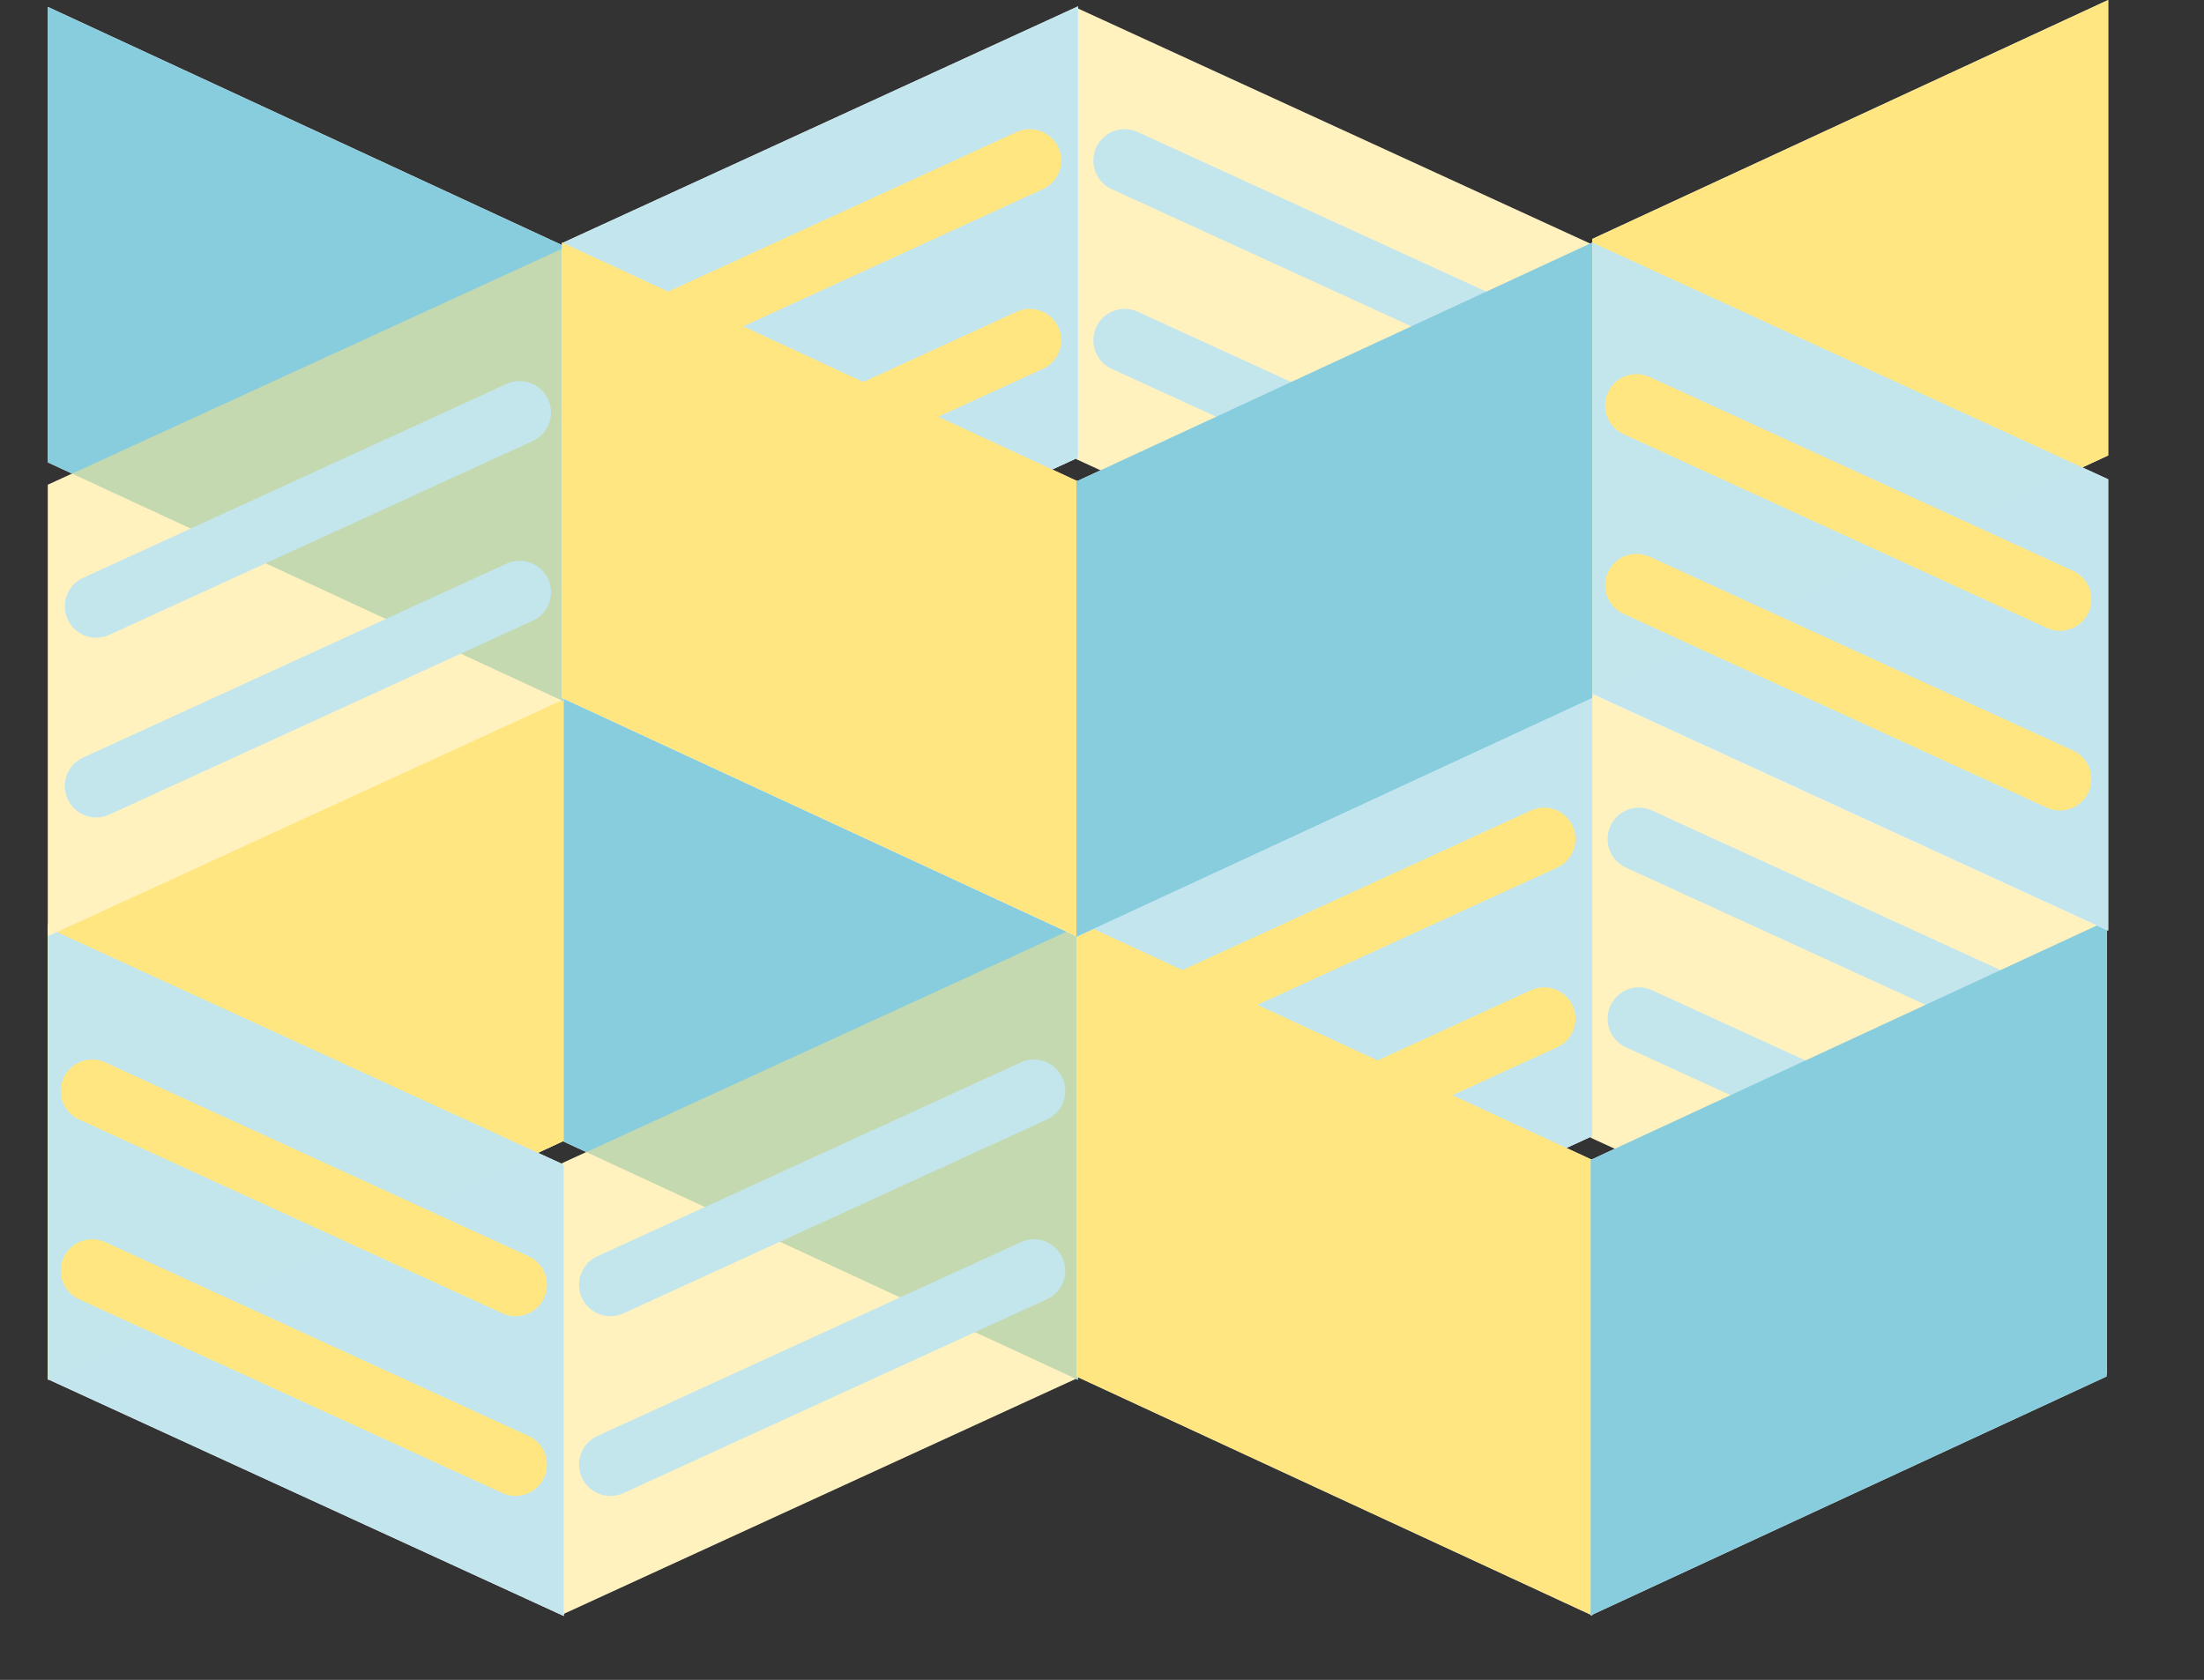 <?xml version="1.0" encoding="UTF-8" standalone="no"?>
<!-- Created with Inkscape (http://www.inkscape.org/) -->

<svg
   xmlns:dc="http://purl.org/dc/elements/1.1/"
   xmlns:cc="http://creativecommons.org/ns#"
   xmlns:rdf="http://www.w3.org/1999/02/22-rdf-syntax-ns#"
   xmlns:svg="http://www.w3.org/2000/svg"
   xmlns="http://www.w3.org/2000/svg"
   xmlns:sodipodi="http://sodipodi.sourceforge.net/DTD/sodipodi-0.dtd"
   xmlns:inkscape="http://www.inkscape.org/namespaces/inkscape"
   width="73.058mm"
   height="55.695mm"
   viewBox="0 0 73.058 55.695"
   version="1.1"
   id="svg5715"
   inkscape:version="0.92.1 r15371"
   sodipodi:docname="background.svg">
  <rect x="0" y="0" width="73.058" height="55.695" fill="#333333" stroke="none"/>
  <defs
     id="defs5709" />
  <sodipodi:namedview
     id="base"
     pagecolor="#ffffff"
     bordercolor="#666666"
     borderopacity="1.0"
     inkscape:pageopacity="0.0"
     inkscape:pageshadow="2"
     inkscape:zoom="2.8284271"
     inkscape:cx="126.45671"
     inkscape:cy="141.03543"
     inkscape:document-units="mm"
     inkscape:current-layer="g4867"
     showgrid="false"
     inkscape:window-width="1536"
     inkscape:window-height="801"
     inkscape:window-x="-8"
     inkscape:window-y="-8"
     inkscape:window-maximized="1"
     fit-margin-top="0"
     fit-margin-left="0"
     fit-margin-right="0"
     fit-margin-bottom="0" />
  <g
     inkscape:label="Layer 1"
     inkscape:groupmode="layer"
     id="layer1"
     transform="translate(45.936,17.627)">
    <g
       id="g4867">
      <path
         id="rect6625-6-7-8-5"
         d="M -27.303,35.902 V 20.939 l 17.101,-7.85 v 14.963 z"
         style="opacity:1;fill:#ffffff;fill-opacity:1;fill-rule:nonzero;stroke:#000000;stroke-width:0;stroke-linecap:round;stroke-linejoin:miter;stroke-miterlimit:4;stroke-dasharray:none;stroke-dashoffset:0;stroke-opacity:1;paint-order:stroke fill markers"
         inkscape:connector-curvature="0" />
      <path
         id="rect6625-6-4-4-7-86"
         d="M 6.79,35.932 V 20.831 L 23.891,12.908 v 15.101 z"
         style="opacity:1;fill:#ffffff;fill-opacity:1;fill-rule:nonzero;stroke:#000000;stroke-width:0;stroke-linecap:round;stroke-linejoin:miter;stroke-miterlimit:4;stroke-dasharray:none;stroke-dashoffset:0;stroke-opacity:1;paint-order:stroke fill markers"
         inkscape:connector-curvature="0" />
      <path
         inkscape:connector-curvature="0"
         id="rect6625-0-73-5-28"
         d="M 6.845,35.932 V 20.831 l -17.101,-7.923 v 15.101 z"
         style="opacity:1;fill:#ffffff;fill-opacity:1;fill-rule:nonzero;stroke:#000000;stroke-width:0;stroke-linecap:round;stroke-linejoin:miter;stroke-miterlimit:4;stroke-dasharray:none;stroke-dashoffset:0;stroke-opacity:1;paint-order:stroke fill markers" />
      <path
         id="rect6625-6-4-4-8"
         d="m -27.303,5.097 v 15.101 l 17.101,7.923 V 13.02 Z"
         style="opacity:1;fill:#ffffff;fill-opacity:1;fill-rule:nonzero;stroke:#000000;stroke-width:0;stroke-linecap:round;stroke-linejoin:miter;stroke-miterlimit:4;stroke-dasharray:none;stroke-dashoffset:0;stroke-opacity:1;paint-order:stroke fill markers"
         inkscape:connector-curvature="0" />
      <path
         inkscape:connector-curvature="0"
         id="rect6625-0-73-53"
         d="M -27.247,5.097 V 20.198 l -17.101,7.923 V 13.02 Z"
         style="opacity:1;fill:#ffffff;fill-opacity:1;fill-rule:nonzero;stroke:#000000;stroke-width:0;stroke-linecap:round;stroke-linejoin:miter;stroke-miterlimit:4;stroke-dasharray:none;stroke-dashoffset:0;stroke-opacity:1;paint-order:stroke fill markers" />
      <path
         sodipodi:nodetypes="cc"
         inkscape:connector-curvature="0"
         id="path4969-09-9"
         d="m -42.882,26.417 14.035,6.427"
         style="opacity:1;fill:#ffffff;fill-opacity:1;stroke:#000000;stroke-width:0;stroke-linecap:round;stroke-linejoin:miter;stroke-miterlimit:4;stroke-dasharray:none;stroke-opacity:1" />
      <path
         sodipodi:nodetypes="cc"
         inkscape:connector-curvature="0"
         id="path4969-8-5-4"
         d="m -42.882,24.441 14.035,6.427"
         style="opacity:1;fill:#ffffff;fill-opacity:1;stroke:#000000;stroke-width:0;stroke-linecap:round;stroke-linejoin:miter;stroke-miterlimit:4;stroke-dasharray:none;stroke-opacity:1" />
      <path
         sodipodi:nodetypes="cc"
         inkscape:connector-curvature="0"
         id="path4969-0-8-6"
         d="m -42.882,24.441 14.035,6.427"
         style="opacity:1;fill:#ffffff;fill-opacity:1;stroke:#000000;stroke-width:0;stroke-linecap:round;stroke-linejoin:miter;stroke-miterlimit:4;stroke-dasharray:none;stroke-opacity:1" />
      <path
         sodipodi:nodetypes="cc"
         inkscape:connector-curvature="0"
         id="path4969-8-9-0-0"
         d="m -42.882,22.465 14.035,6.427"
         style="opacity:1;fill:#ffffff;fill-opacity:1;stroke:#000000;stroke-width:0;stroke-linecap:round;stroke-linejoin:miter;stroke-miterlimit:4;stroke-dasharray:none;stroke-opacity:1" />
      <path
         sodipodi:nodetypes="cc"
         inkscape:connector-curvature="0"
         id="path4969-8-0-6-1"
         d="m -42.882,20.489 14.035,6.427"
         style="opacity:1;fill:#ffffff;fill-opacity:1;stroke:#000000;stroke-width:0;stroke-linecap:round;stroke-linejoin:miter;stroke-miterlimit:4;stroke-dasharray:none;stroke-opacity:1" />
      <path
         sodipodi:nodetypes="cc"
         inkscape:connector-curvature="0"
         id="path4969-8-9-5-4-65"
         d="m -42.882,18.513 14.035,6.427"
         style="opacity:1;fill:#ffffff;fill-opacity:1;stroke:#000000;stroke-width:0;stroke-linecap:round;stroke-linejoin:miter;stroke-miterlimit:4;stroke-dasharray:none;stroke-opacity:1" />
      <path
         sodipodi:nodetypes="cc"
         inkscape:connector-curvature="0"
         id="path4969-8-1-2-77"
         d="m -42.882,16.537 14.035,6.427"
         style="opacity:1;fill:#ffffff;fill-opacity:1;stroke:#000000;stroke-width:0;stroke-linecap:round;stroke-linejoin:miter;stroke-miterlimit:4;stroke-dasharray:none;stroke-opacity:1" />
      <path
         sodipodi:nodetypes="cc"
         inkscape:connector-curvature="0"
         id="path4969-87-8-1"
         d="m -11.666,26.417 -14.035,6.427"
         style="opacity:1;fill:#ffffff;fill-opacity:1;stroke:#000000;stroke-width:0;stroke-linecap:round;stroke-linejoin:miter;stroke-miterlimit:4;stroke-dasharray:none;stroke-opacity:1" />
      <path
         sodipodi:nodetypes="cc"
         inkscape:connector-curvature="0"
         id="path4969-8-96-2-60"
         d="m -11.666,24.441 -14.035,6.427"
         style="opacity:1;fill:#ffffff;fill-opacity:1;stroke:#000000;stroke-width:0;stroke-linecap:round;stroke-linejoin:miter;stroke-miterlimit:4;stroke-dasharray:none;stroke-opacity:1" />
      <path
         sodipodi:nodetypes="cc"
         inkscape:connector-curvature="0"
         id="path4969-8-9-6-8-2"
         d="m -11.666,22.465 -14.035,6.427"
         style="opacity:1;fill:#ffffff;fill-opacity:1;stroke:#000000;stroke-width:0;stroke-linecap:round;stroke-linejoin:miter;stroke-miterlimit:4;stroke-dasharray:none;stroke-opacity:1" />
      <path
         sodipodi:nodetypes="cc"
         inkscape:connector-curvature="0"
         id="path4969-8-0-3-7-0"
         d="m -11.666,20.489 -14.035,6.427"
         style="opacity:1;fill:#ffffff;fill-opacity:1;stroke:#000000;stroke-width:0;stroke-linecap:round;stroke-linejoin:miter;stroke-miterlimit:4;stroke-dasharray:none;stroke-opacity:1" />
      <path
         sodipodi:nodetypes="cc"
         inkscape:connector-curvature="0"
         id="path4969-8-9-5-6-9-61"
         d="m -11.666,18.513 -14.035,6.427"
         style="opacity:1;fill:#ffffff;fill-opacity:1;stroke:#000000;stroke-width:0;stroke-linecap:round;stroke-linejoin:miter;stroke-miterlimit:4;stroke-dasharray:none;stroke-opacity:1" />
      <path
         sodipodi:nodetypes="cc"
         inkscape:connector-curvature="0"
         id="path4969-8-1-7-4-63"
         d="m -11.666,16.537 -14.035,6.427"
         style="opacity:1;fill:#ffffff;fill-opacity:1;stroke:#000000;stroke-width:0;stroke-linecap:round;stroke-linejoin:miter;stroke-miterlimit:4;stroke-dasharray:none;stroke-opacity:1" />
      <path
         id="rect6625-6-7-8-8-03"
         d="M 6.79,5.127 V 20.09 L 23.891,27.94 V 12.977 Z"
         style="opacity:1;fill:#ffffff;fill-opacity:1;fill-rule:nonzero;stroke:#000000;stroke-width:0;stroke-linecap:round;stroke-linejoin:miter;stroke-miterlimit:4;stroke-dasharray:none;stroke-dashoffset:0;stroke-opacity:1;paint-order:stroke fill markers"
         inkscape:connector-curvature="0" />
      <path
         id="rect6625-8-3-5-6"
         d="M 6.845,5.078 V 20.04 L -10.256,27.89 V 12.928 Z"
         style="opacity:1;fill:#ffffff;fill-opacity:1;fill-rule:nonzero;stroke:#000000;stroke-width:0;stroke-linecap:round;stroke-linejoin:miter;stroke-miterlimit:4;stroke-dasharray:none;stroke-dashoffset:0;stroke-opacity:1;paint-order:stroke fill markers"
         inkscape:connector-curvature="0" />
      <path
         sodipodi:nodetypes="cc"
         inkscape:connector-curvature="0"
         id="path4969-09-8-1"
         d="M -8.79,14.612 5.245,8.185"
         style="opacity:1;fill:#ffffff;fill-opacity:1;stroke:#000000;stroke-width:0;stroke-linecap:round;stroke-linejoin:miter;stroke-miterlimit:4;stroke-dasharray:none;stroke-opacity:1" />
      <path
         sodipodi:nodetypes="cc"
         inkscape:connector-curvature="0"
         id="path4969-8-5-5-8"
         d="M -8.79,16.588 5.245,10.161"
         style="opacity:1;fill:#ffffff;fill-opacity:1;stroke:#000000;stroke-width:0;stroke-linecap:round;stroke-linejoin:miter;stroke-miterlimit:4;stroke-dasharray:none;stroke-opacity:1" />
      <path
         sodipodi:nodetypes="cc"
         inkscape:connector-curvature="0"
         id="path4969-0-8-5-8"
         d="M -8.79,16.588 5.245,10.161"
         style="opacity:1;fill:#ffffff;fill-opacity:1;stroke:#000000;stroke-width:0;stroke-linecap:round;stroke-linejoin:miter;stroke-miterlimit:4;stroke-dasharray:none;stroke-opacity:1" />
      <path
         sodipodi:nodetypes="cc"
         inkscape:connector-curvature="0"
         id="path4969-8-9-0-9-7"
         d="M -8.79,18.564 5.245,12.137"
         style="opacity:1;fill:#ffffff;fill-opacity:1;stroke:#000000;stroke-width:0;stroke-linecap:round;stroke-linejoin:miter;stroke-miterlimit:4;stroke-dasharray:none;stroke-opacity:1" />
      <path
         sodipodi:nodetypes="cc"
         inkscape:connector-curvature="0"
         id="path4969-8-0-6-0-4"
         d="M -8.79,20.54 5.245,14.113"
         style="opacity:1;fill:#ffffff;fill-opacity:1;stroke:#000000;stroke-width:0;stroke-linecap:round;stroke-linejoin:miter;stroke-miterlimit:4;stroke-dasharray:none;stroke-opacity:1" />
      <path
         sodipodi:nodetypes="cc"
         inkscape:connector-curvature="0"
         id="path4969-8-9-5-4-3-9"
         d="M -8.79,22.516 5.245,16.089"
         style="opacity:1;fill:#ffffff;fill-opacity:1;stroke:#000000;stroke-width:0;stroke-linecap:round;stroke-linejoin:miter;stroke-miterlimit:4;stroke-dasharray:none;stroke-opacity:1" />
      <path
         sodipodi:nodetypes="cc"
         inkscape:connector-curvature="0"
         id="path4969-8-1-2-7-74"
         d="M -8.79,24.492 5.245,18.064"
         style="opacity:1;fill:#ffffff;fill-opacity:1;stroke:#000000;stroke-width:0;stroke-linecap:round;stroke-linejoin:miter;stroke-miterlimit:4;stroke-dasharray:none;stroke-opacity:1" />
      <path
         sodipodi:nodetypes="cc"
         inkscape:connector-curvature="0"
         id="path4969-87-8-0-7"
         d="M 22.427,14.612 8.392,8.185"
         style="opacity:1;fill:#ffffff;fill-opacity:1;stroke:#000000;stroke-width:0;stroke-linecap:round;stroke-linejoin:miter;stroke-miterlimit:4;stroke-dasharray:none;stroke-opacity:1" />
      <path
         sodipodi:nodetypes="cc"
         inkscape:connector-curvature="0"
         id="path4969-8-96-2-8-63"
         d="M 22.427,16.588 8.392,10.161"
         style="opacity:1;fill:#ffffff;fill-opacity:1;stroke:#000000;stroke-width:0;stroke-linecap:round;stroke-linejoin:miter;stroke-miterlimit:4;stroke-dasharray:none;stroke-opacity:1" />
      <path
         sodipodi:nodetypes="cc"
         inkscape:connector-curvature="0"
         id="path4969-8-9-6-8-7-3"
         d="M 22.427,18.564 8.392,12.137"
         style="opacity:1;fill:#ffffff;fill-opacity:1;stroke:#000000;stroke-width:0;stroke-linecap:round;stroke-linejoin:miter;stroke-miterlimit:4;stroke-dasharray:none;stroke-opacity:1" />
      <path
         sodipodi:nodetypes="cc"
         inkscape:connector-curvature="0"
         id="path4969-8-0-3-7-4-6"
         d="M 22.427,20.54 8.392,14.113"
         style="opacity:1;fill:#ffffff;fill-opacity:1;stroke:#000000;stroke-width:0;stroke-linecap:round;stroke-linejoin:miter;stroke-miterlimit:4;stroke-dasharray:none;stroke-opacity:1" />
      <path
         sodipodi:nodetypes="cc"
         inkscape:connector-curvature="0"
         id="path4969-8-9-5-6-9-6-7"
         d="M 22.427,22.516 8.392,16.089"
         style="opacity:1;fill:#ffffff;fill-opacity:1;stroke:#000000;stroke-width:0;stroke-linecap:round;stroke-linejoin:miter;stroke-miterlimit:4;stroke-dasharray:none;stroke-opacity:1" />
      <path
         sodipodi:nodetypes="cc"
         inkscape:connector-curvature="0"
         id="path4969-8-1-7-4-6-30"
         d="M 22.427,24.492 8.392,18.064"
         style="opacity:1;fill:#ffffff;fill-opacity:1;stroke:#000000;stroke-width:0;stroke-linecap:round;stroke-linejoin:miter;stroke-miterlimit:4;stroke-dasharray:none;stroke-opacity:1" />
      <path
         id="rect6625-6-4-4"
         d="m -27.303,5.097 v 15.101 l 17.101,7.923 V 13.02 Z"
         style="opacity:0.99;fill:#87cdde;fill-opacity:1;fill-rule:nonzero;stroke:none;stroke-width:0.13;stroke-linecap:square;stroke-linejoin:miter;stroke-miterlimit:4;stroke-dasharray:none;stroke-dashoffset:0;stroke-opacity:1;paint-order:stroke fill markers"
         inkscape:connector-curvature="0" />
      <path
         id="rect6625-6-7-8"
         d="M -27.303,35.902 V 20.939 l 17.101,-7.85 v 14.963 z"
         style="opacity:0.5;fill:#ffe680;fill-opacity:1;fill-rule:nonzero;stroke:none;stroke-width:0.13;stroke-linecap:square;stroke-linejoin:miter;stroke-miterlimit:4;stroke-dasharray:none;stroke-dashoffset:0;stroke-opacity:1;paint-order:stroke fill markers"
         inkscape:connector-curvature="0" />
      <path
         id="rect6625-8-3-7"
         d="M -27.247,35.951 V 20.988 l -17.101,-7.85 v 14.963 z"
         style="opacity:1;fill:#ffffff;fill-opacity:1;fill-rule:nonzero;stroke:#000000;stroke-width:0;stroke-linecap:round;stroke-linejoin:miter;stroke-miterlimit:4;stroke-dasharray:none;stroke-dashoffset:0;stroke-opacity:1;paint-order:stroke fill markers"
         inkscape:connector-curvature="0" />
      <path
         inkscape:connector-curvature="0"
         id="rect6625-0-73"
         d="M -27.247,5.097 V 20.198 l -17.101,7.923 V 13.02 Z"
         style="opacity:1;fill:#ffe680;fill-opacity:1;fill-rule:nonzero;stroke:none;stroke-width:0.13;stroke-linecap:square;stroke-linejoin:miter;stroke-miterlimit:4;stroke-dasharray:none;stroke-dashoffset:0;stroke-opacity:1;paint-order:stroke fill markers" />
      <path
         id="rect6625-8-3"
         d="M -27.247,35.951 V 20.988 l -17.101,-7.85 v 14.963 z"
         style="opacity:0.99;fill:#c3e6ee;fill-opacity:1;fill-rule:nonzero;stroke:none;stroke-width:0.13;stroke-linecap:square;stroke-linejoin:miter;stroke-miterlimit:4;stroke-dasharray:none;stroke-dashoffset:0;stroke-opacity:1;paint-order:stroke fill markers"
         inkscape:connector-curvature="0" />
      <path
         sodipodi:nodetypes="cc"
         inkscape:connector-curvature="0"
         id="path4969-8-0-6"
         d="m -42.882,24.502 14.035,6.427"
         style="opacity:1;fill:#ffffff;fill-opacity:1;stroke:#ffe680;stroke-width:2.082;stroke-linecap:round;stroke-linejoin:bevel;stroke-miterlimit:4;stroke-dasharray:none;stroke-opacity:1" />
      <path
         sodipodi:nodetypes="cc"
         inkscape:connector-curvature="0"
         id="path4969-8-1-2"
         d="m -42.882,18.543 14.035,6.427"
         style="opacity:1;fill:#ffffff;fill-opacity:1;stroke:#ffe680;stroke-width:2.082;stroke-linecap:round;stroke-linejoin:round;stroke-miterlimit:4;stroke-dasharray:none;stroke-opacity:1" />
      <path
         sodipodi:nodetypes="cc"
         inkscape:connector-curvature="0"
         id="path4969-8-0-3-7"
         d="m -11.666,24.502 -14.035,6.427"
         style="opacity:0.99;fill:#ffffff;fill-opacity:1;stroke:#c3e6ee;stroke-width:2.082;stroke-linecap:round;stroke-linejoin:bevel;stroke-miterlimit:4;stroke-dasharray:none;stroke-opacity:1" />
      <path
         sodipodi:nodetypes="cc"
         inkscape:connector-curvature="0"
         id="path4969-8-1-7-4"
         d="m -11.666,18.543 -14.035,6.427"
         style="opacity:0.99;fill:#ffffff;fill-opacity:1;stroke:#c3e6ee;stroke-width:2.082;stroke-linecap:round;stroke-linejoin:bevel;stroke-miterlimit:4;stroke-dasharray:none;stroke-opacity:1" />
      <path
         id="rect6625-6-7-8-8"
         d="M 6.79,5.127 V 20.09 L 23.891,27.94 V 12.977 Z"
         style="opacity:0.5;fill:#ffe680;fill-opacity:1;fill-rule:nonzero;stroke:none;stroke-width:0.13;stroke-linecap:square;stroke-linejoin:miter;stroke-miterlimit:4;stroke-dasharray:none;stroke-dashoffset:0;stroke-opacity:1;paint-order:stroke fill markers"
         inkscape:connector-curvature="0" />
      <path
         id="rect6625-8-3-5"
         d="M 6.845,5.078 V 20.04 L -10.256,27.89 V 12.928 Z"
         style="opacity:0.99;fill:#c3e6ee;fill-opacity:1;fill-rule:nonzero;stroke:none;stroke-width:0.13;stroke-linecap:square;stroke-linejoin:miter;stroke-miterlimit:4;stroke-dasharray:none;stroke-dashoffset:0;stroke-opacity:1;paint-order:stroke fill markers"
         inkscape:connector-curvature="0" />
      <path
         sodipodi:nodetypes="cc"
         inkscape:connector-curvature="0"
         id="path4969-09-8"
         d="M -8.79,16.619 5.245,10.191"
         style="opacity:1;fill:#ffffff;fill-opacity:1;stroke:#ffe680;stroke-width:2.082;stroke-linecap:round;stroke-linejoin:bevel;stroke-miterlimit:4;stroke-dasharray:none;stroke-opacity:1" />
      <path
         sodipodi:nodetypes="cc"
         inkscape:connector-curvature="0"
         id="path4969-8-9-0-9"
         d="M -8.79,22.577 5.245,16.149"
         style="opacity:1;fill:#ffffff;fill-opacity:1;stroke:#ffe680;stroke-width:2.082;stroke-linecap:round;stroke-linejoin:bevel;stroke-miterlimit:4;stroke-dasharray:none;stroke-opacity:1" />
      <path
         inkscape:connector-curvature="0"
         id="rect6625-0-73-5"
         d="M 6.845,35.932 V 20.831 l -17.101,-7.923 v 15.101 z"
         style="opacity:1;fill:#ffe680;fill-opacity:1;fill-rule:nonzero;stroke:none;stroke-width:0.13;stroke-linecap:square;stroke-linejoin:miter;stroke-miterlimit:4;stroke-dasharray:none;stroke-dashoffset:0;stroke-opacity:1;paint-order:stroke fill markers" />
      <path
         sodipodi:nodetypes="cc"
         inkscape:connector-curvature="0"
         id="path4969-87-8-0"
         d="M 22.427,16.619 8.392,10.191"
         style="opacity:0.99;fill:#ffffff;fill-opacity:1;stroke:#c3e6ee;stroke-width:2.082;stroke-linecap:round;stroke-linejoin:bevel;stroke-miterlimit:4;stroke-dasharray:none;stroke-opacity:1" />
      <path
         sodipodi:nodetypes="cc"
         inkscape:connector-curvature="0"
         id="path4969-8-9-6-8-7"
         d="M 22.427,22.577 8.392,16.149"
         style="opacity:0.99;fill:#ffffff;fill-opacity:1;stroke:#c3e6ee;stroke-width:2.082;stroke-linecap:round;stroke-linejoin:bevel;stroke-miterlimit:4;stroke-dasharray:none;stroke-opacity:1" />
      <path
         id="rect6625-6-4-4-7"
         d="M 6.79,35.932 V 20.831 L 23.891,12.908 v 15.101 z"
         style="opacity:0.99;fill:#87cdde;fill-opacity:1;fill-rule:nonzero;stroke:none;stroke-width:0.13;stroke-linecap:square;stroke-linejoin:miter;stroke-miterlimit:4;stroke-dasharray:none;stroke-dashoffset:0;stroke-opacity:1;paint-order:stroke fill markers"
         inkscape:connector-curvature="0" />
      <path
         id="rect6625-6-7-8-5-4"
         d="M -44.349,13.407 V -1.555 l 17.101,-7.85 v 14.963 z"
         style="opacity:1;fill:#ffffff;fill-opacity:1;fill-rule:nonzero;stroke:#000000;stroke-width:0;stroke-linecap:round;stroke-linejoin:miter;stroke-miterlimit:4;stroke-dasharray:none;stroke-dashoffset:0;stroke-opacity:1;paint-order:stroke fill markers"
         inkscape:connector-curvature="0" />
      <path
         id="rect6625-6-4-4-7-86-3"
         d="M -10.256,13.437 V -1.664 L 6.845,-9.586 v 15.101 z"
         style="opacity:1;fill:#ffffff;fill-opacity:1;fill-rule:nonzero;stroke:#000000;stroke-width:0;stroke-linecap:round;stroke-linejoin:miter;stroke-miterlimit:4;stroke-dasharray:none;stroke-dashoffset:0;stroke-opacity:1;paint-order:stroke fill markers"
         inkscape:connector-curvature="0" />
      <path
         id="rect6625-6-4-4-8-7"
         d="m -44.349,-17.397 v 15.101 l 17.101,7.923 v -15.101 z"
         style="opacity:1;fill:#ffffff;fill-opacity:1;fill-rule:nonzero;stroke:#000000;stroke-width:0;stroke-linecap:round;stroke-linejoin:miter;stroke-miterlimit:4;stroke-dasharray:none;stroke-dashoffset:0;stroke-opacity:1;paint-order:stroke fill markers"
         inkscape:connector-curvature="0" />
      <path
         sodipodi:nodetypes="cc"
         inkscape:connector-curvature="0"
         id="path4969-87-8-1-3"
         d="M -28.712,3.922 -42.747,10.35"
         style="opacity:1;fill:#ffffff;fill-opacity:1;stroke:#000000;stroke-width:0;stroke-linecap:round;stroke-linejoin:miter;stroke-miterlimit:4;stroke-dasharray:none;stroke-opacity:1" />
      <path
         sodipodi:nodetypes="cc"
         inkscape:connector-curvature="0"
         id="path4969-8-96-2-60-2"
         d="m -28.712,1.946 -14.035,6.427"
         style="opacity:1;fill:#ffffff;fill-opacity:1;stroke:#000000;stroke-width:0;stroke-linecap:round;stroke-linejoin:miter;stroke-miterlimit:4;stroke-dasharray:none;stroke-opacity:1" />
      <path
         sodipodi:nodetypes="cc"
         inkscape:connector-curvature="0"
         id="path4969-8-9-6-8-2-8"
         d="M -28.712,-0.03 -42.747,6.398"
         style="opacity:1;fill:#ffffff;fill-opacity:1;stroke:#000000;stroke-width:0;stroke-linecap:round;stroke-linejoin:miter;stroke-miterlimit:4;stroke-dasharray:none;stroke-opacity:1" />
      <path
         sodipodi:nodetypes="cc"
         inkscape:connector-curvature="0"
         id="path4969-8-0-3-7-0-1"
         d="M -28.712,-2.006 -42.747,4.422"
         style="opacity:1;fill:#ffffff;fill-opacity:1;stroke:#000000;stroke-width:0;stroke-linecap:round;stroke-linejoin:miter;stroke-miterlimit:4;stroke-dasharray:none;stroke-opacity:1" />
      <path
         sodipodi:nodetypes="cc"
         inkscape:connector-curvature="0"
         id="path4969-8-9-5-6-9-61-9"
         d="m -28.712,-3.981 -14.035,6.427"
         style="opacity:1;fill:#ffffff;fill-opacity:1;stroke:#000000;stroke-width:0;stroke-linecap:round;stroke-linejoin:miter;stroke-miterlimit:4;stroke-dasharray:none;stroke-opacity:1" />
      <path
         sodipodi:nodetypes="cc"
         inkscape:connector-curvature="0"
         id="path4969-8-1-7-4-63-0"
         d="M -28.712,-5.957 -42.747,0.47"
         style="opacity:1;fill:#ffffff;fill-opacity:1;stroke:#000000;stroke-width:0;stroke-linecap:round;stroke-linejoin:miter;stroke-miterlimit:4;stroke-dasharray:none;stroke-opacity:1" />
      <path
         id="rect6625-6-7-8-8-03-2"
         d="M -10.256,-17.367 V -2.404 L 6.845,5.446 V -9.517 Z"
         style="opacity:1;fill:#ffffff;fill-opacity:1;fill-rule:nonzero;stroke:#000000;stroke-width:0;stroke-linecap:round;stroke-linejoin:miter;stroke-miterlimit:4;stroke-dasharray:none;stroke-dashoffset:0;stroke-opacity:1;paint-order:stroke fill markers"
         inkscape:connector-curvature="0" />
      <path
         sodipodi:nodetypes="cc"
         inkscape:connector-curvature="0"
         id="path4969-87-8-0-7-2"
         d="M 5.38,-7.882 -8.654,-14.31"
         style="opacity:1;fill:#ffffff;fill-opacity:1;stroke:#000000;stroke-width:0;stroke-linecap:round;stroke-linejoin:miter;stroke-miterlimit:4;stroke-dasharray:none;stroke-opacity:1" />
      <path
         sodipodi:nodetypes="cc"
         inkscape:connector-curvature="0"
         id="path4969-8-96-2-8-63-4"
         d="M 5.38,-5.906 -8.654,-12.334"
         style="opacity:1;fill:#ffffff;fill-opacity:1;stroke:#000000;stroke-width:0;stroke-linecap:round;stroke-linejoin:miter;stroke-miterlimit:4;stroke-dasharray:none;stroke-opacity:1" />
      <path
         sodipodi:nodetypes="cc"
         inkscape:connector-curvature="0"
         id="path4969-8-9-6-8-7-3-5"
         d="M 5.38,-3.93 -8.654,-10.358"
         style="opacity:1;fill:#ffffff;fill-opacity:1;stroke:#000000;stroke-width:0;stroke-linecap:round;stroke-linejoin:miter;stroke-miterlimit:4;stroke-dasharray:none;stroke-opacity:1" />
      <path
         sodipodi:nodetypes="cc"
         inkscape:connector-curvature="0"
         id="path4969-8-0-3-7-4-6-0"
         d="M 5.38,-1.954 -8.654,-8.382"
         style="opacity:1;fill:#ffffff;fill-opacity:1;stroke:#000000;stroke-width:0;stroke-linecap:round;stroke-linejoin:miter;stroke-miterlimit:4;stroke-dasharray:none;stroke-opacity:1" />
      <path
         sodipodi:nodetypes="cc"
         inkscape:connector-curvature="0"
         id="path4969-8-9-5-6-9-6-7-0"
         d="M 5.38,0.021 -8.654,-6.406"
         style="opacity:1;fill:#ffffff;fill-opacity:1;stroke:#000000;stroke-width:0;stroke-linecap:round;stroke-linejoin:miter;stroke-miterlimit:4;stroke-dasharray:none;stroke-opacity:1" />
      <path
         sodipodi:nodetypes="cc"
         inkscape:connector-curvature="0"
         id="path4969-8-1-7-4-6-30-0"
         d="m 5.38,1.997 -14.035,-6.427"
         style="opacity:1;fill:#ffffff;fill-opacity:1;stroke:#000000;stroke-width:0;stroke-linecap:round;stroke-linejoin:miter;stroke-miterlimit:4;stroke-dasharray:none;stroke-opacity:1" />
      <path
         id="rect6625-6-4-4-5"
         d="m -44.349,-17.397 v 15.101 l 17.101,7.923 v -15.101 z"
         style="opacity:0.99;fill:#87cdde;fill-opacity:1;fill-rule:nonzero;stroke:none;stroke-width:0.13;stroke-linecap:square;stroke-linejoin:miter;stroke-miterlimit:4;stroke-dasharray:none;stroke-dashoffset:0;stroke-opacity:1;paint-order:stroke fill markers"
         inkscape:connector-curvature="0" />
      <path
         id="rect6625-6-7-8-4"
         d="M -44.349,13.407 V -1.555 l 17.101,-7.85 v 14.963 z"
         style="opacity:0.5;fill:#ffe680;fill-opacity:1;fill-rule:nonzero;stroke:none;stroke-width:0.13;stroke-linecap:square;stroke-linejoin:miter;stroke-miterlimit:4;stroke-dasharray:none;stroke-dashoffset:0;stroke-opacity:1;paint-order:stroke fill markers"
         inkscape:connector-curvature="0" />
      <path
         sodipodi:nodetypes="cc"
         inkscape:connector-curvature="0"
         id="path4969-8-0-3-7-8"
         d="M -28.712,2.007 -42.747,8.435"
         style="opacity:0.99;fill:#ffffff;fill-opacity:1;stroke:#c3e6ee;stroke-width:2.082;stroke-linecap:round;stroke-linejoin:bevel;stroke-miterlimit:4;stroke-dasharray:none;stroke-opacity:1" />
      <path
         sodipodi:nodetypes="cc"
         inkscape:connector-curvature="0"
         id="path4969-8-1-7-4-3"
         d="m -28.712,-3.951 -14.035,6.427"
         style="opacity:0.99;fill:#ffffff;fill-opacity:1;stroke:#c3e6ee;stroke-width:2.082;stroke-linecap:round;stroke-linejoin:bevel;stroke-miterlimit:4;stroke-dasharray:none;stroke-opacity:1" />
      <path
         id="rect6625-6-7-8-8-6"
         d="M -10.256,-17.367 V -2.404 L 6.845,5.446 V -9.517 Z"
         style="opacity:0.5;fill:#ffe680;fill-opacity:1;fill-rule:nonzero;stroke:none;stroke-width:0.13;stroke-linecap:square;stroke-linejoin:miter;stroke-miterlimit:4;stroke-dasharray:none;stroke-dashoffset:0;stroke-opacity:1;paint-order:stroke fill markers"
         inkscape:connector-curvature="0" />
      <g
         id="g4596"
         inkscape:export-xdpi="150.01118"
         inkscape:export-ydpi="150.01118">
        <path
           style="opacity:1;fill:#ffffff;fill-opacity:1;fill-rule:nonzero;stroke:#000000;stroke-width:0;stroke-linecap:round;stroke-linejoin:miter;stroke-miterlimit:4;stroke-dasharray:none;stroke-dashoffset:0;stroke-opacity:1;paint-order:stroke fill markers"
           d="M -10.201,13.437 V -1.664 l -17.101,-7.923 v 15.101 z"
           id="rect6625-0-73-5-28-5"
           inkscape:connector-curvature="0" />
        <path
           inkscape:connector-curvature="0"
           style="opacity:1;fill:#ffffff;fill-opacity:1;fill-rule:nonzero;stroke:#000000;stroke-width:0;stroke-linecap:round;stroke-linejoin:miter;stroke-miterlimit:4;stroke-dasharray:none;stroke-dashoffset:0;stroke-opacity:1;paint-order:stroke fill markers"
           d="m -10.201,-17.417 v 14.963 l -17.101,7.85 v -14.963 z"
           id="rect6625-8-3-5-6-5" />
        <path
           style="opacity:1;fill:#ffffff;fill-opacity:1;stroke:#000000;stroke-width:0;stroke-linecap:round;stroke-linejoin:miter;stroke-miterlimit:4;stroke-dasharray:none;stroke-opacity:1"
           d="m -25.836,-7.882 14.035,-6.427"
           id="path4969-09-8-1-8"
           inkscape:connector-curvature="0"
           sodipodi:nodetypes="cc" />
        <path
           style="opacity:1;fill:#ffffff;fill-opacity:1;stroke:#000000;stroke-width:0;stroke-linecap:round;stroke-linejoin:miter;stroke-miterlimit:4;stroke-dasharray:none;stroke-opacity:1"
           d="m -25.836,-5.906 14.035,-6.427"
           id="path4969-8-5-5-8-5"
           inkscape:connector-curvature="0"
           sodipodi:nodetypes="cc" />
        <path
           style="opacity:1;fill:#ffffff;fill-opacity:1;stroke:#000000;stroke-width:0;stroke-linecap:round;stroke-linejoin:miter;stroke-miterlimit:4;stroke-dasharray:none;stroke-opacity:1"
           d="m -25.836,-5.906 14.035,-6.427"
           id="path4969-0-8-5-8-0"
           inkscape:connector-curvature="0"
           sodipodi:nodetypes="cc" />
        <path
           style="opacity:1;fill:#ffffff;fill-opacity:1;stroke:#000000;stroke-width:0;stroke-linecap:round;stroke-linejoin:miter;stroke-miterlimit:4;stroke-dasharray:none;stroke-opacity:1"
           d="m -25.836,-3.93 14.035,-6.427"
           id="path4969-8-9-0-9-7-9"
           inkscape:connector-curvature="0"
           sodipodi:nodetypes="cc" />
        <path
           style="opacity:1;fill:#ffffff;fill-opacity:1;stroke:#000000;stroke-width:0;stroke-linecap:round;stroke-linejoin:miter;stroke-miterlimit:4;stroke-dasharray:none;stroke-opacity:1"
           d="m -25.836,-1.954 14.035,-6.427"
           id="path4969-8-0-6-0-4-9"
           inkscape:connector-curvature="0"
           sodipodi:nodetypes="cc" />
        <path
           style="opacity:1;fill:#ffffff;fill-opacity:1;stroke:#000000;stroke-width:0;stroke-linecap:round;stroke-linejoin:miter;stroke-miterlimit:4;stroke-dasharray:none;stroke-opacity:1"
           d="m -25.836,0.021 14.035,-6.427"
           id="path4969-8-9-5-4-3-9-6"
           inkscape:connector-curvature="0"
           sodipodi:nodetypes="cc" />
        <path
           style="opacity:1;fill:#ffffff;fill-opacity:1;stroke:#000000;stroke-width:0;stroke-linecap:round;stroke-linejoin:miter;stroke-miterlimit:4;stroke-dasharray:none;stroke-opacity:1"
           d="m -25.836,1.997 14.035,-6.427"
           id="path4969-8-1-2-7-74-9"
           inkscape:connector-curvature="0"
           sodipodi:nodetypes="cc" />
        <path
           inkscape:connector-curvature="0"
           style="opacity:0.99;fill:#c3e6ee;fill-opacity:1;fill-rule:nonzero;stroke:none;stroke-width:0.13;stroke-linecap:square;stroke-linejoin:miter;stroke-miterlimit:4;stroke-dasharray:none;stroke-dashoffset:0;stroke-opacity:1;paint-order:stroke fill markers"
           d="m -10.201,-17.417 v 14.963 l -17.101,7.85 v -14.963 z"
           id="rect6625-8-3-5-5" />
        <path
           style="opacity:1;fill:#ffffff;fill-opacity:1;stroke:#ffe680;stroke-width:2.082;stroke-linecap:round;stroke-linejoin:bevel;stroke-miterlimit:4;stroke-dasharray:none;stroke-opacity:1"
           d="m -25.836,-5.876 14.035,-6.427"
           id="path4969-09-8-2"
           inkscape:connector-curvature="0"
           sodipodi:nodetypes="cc" />
        <path
           style="opacity:1;fill:#ffffff;fill-opacity:1;stroke:#ffe680;stroke-width:2.082;stroke-linecap:round;stroke-linejoin:bevel;stroke-miterlimit:4;stroke-dasharray:none;stroke-opacity:1"
           d="m -25.836,0.082 14.035,-6.427"
           id="path4969-8-9-0-9-5"
           inkscape:connector-curvature="0"
           sodipodi:nodetypes="cc" />
        <path
           style="opacity:1;fill:#ffe680;fill-opacity:1;fill-rule:nonzero;stroke:none;stroke-width:0.13;stroke-linecap:square;stroke-linejoin:miter;stroke-miterlimit:4;stroke-dasharray:none;stroke-dashoffset:0;stroke-opacity:1;paint-order:stroke fill markers"
           d="M -10.201,13.437 V -1.664 l -17.101,-7.923 v 15.101 z"
           id="rect6625-0-73-5-1"
           inkscape:connector-curvature="0" />
      </g>
      <path
         sodipodi:nodetypes="cc"
         inkscape:connector-curvature="0"
         id="path4969-87-8-0-9"
         d="M 5.38,-5.876 -8.654,-12.303"
         style="opacity:0.99;fill:#ffffff;fill-opacity:1;stroke:#c3e6ee;stroke-width:2.082;stroke-linecap:round;stroke-linejoin:bevel;stroke-miterlimit:4;stroke-dasharray:none;stroke-opacity:1" />
      <path
         sodipodi:nodetypes="cc"
         inkscape:connector-curvature="0"
         id="path4969-8-9-6-8-7-6"
         d="M 5.38,0.082 -8.654,-6.345"
         style="opacity:0.99;fill:#ffffff;fill-opacity:1;stroke:#c3e6ee;stroke-width:2.082;stroke-linecap:round;stroke-linejoin:bevel;stroke-miterlimit:4;stroke-dasharray:none;stroke-opacity:1" />
      <path
         id="rect6625-6-4-4-7-1"
         d="M -10.256,13.437 V -1.664 L 6.845,-9.586 v 15.101 z"
         style="opacity:0.99;fill:#87cdde;fill-opacity:1;fill-rule:nonzero;stroke:none;stroke-width:0.13;stroke-linecap:square;stroke-linejoin:miter;stroke-miterlimit:4;stroke-dasharray:none;stroke-dashoffset:0;stroke-opacity:1;paint-order:stroke fill markers"
         inkscape:connector-curvature="0" />
      <path
         inkscape:connector-curvature="0"
         id="rect6625-0-73-53-1"
         d="M 23.946,-17.627 V -2.527 L 6.845,5.396 v -15.101 z"
         style="opacity:1;fill:#ffffff;fill-opacity:1;fill-rule:nonzero;stroke:#000000;stroke-width:0;stroke-linecap:round;stroke-linejoin:miter;stroke-miterlimit:4;stroke-dasharray:none;stroke-dashoffset:0;stroke-opacity:1;paint-order:stroke fill markers" />
      <path
         sodipodi:nodetypes="cc"
         inkscape:connector-curvature="0"
         id="path4969-09-9-6"
         d="M 8.312,3.692 22.346,10.119"
         style="opacity:1;fill:#ffffff;fill-opacity:1;stroke:#000000;stroke-width:0;stroke-linecap:round;stroke-linejoin:miter;stroke-miterlimit:4;stroke-dasharray:none;stroke-opacity:1" />
      <path
         sodipodi:nodetypes="cc"
         inkscape:connector-curvature="0"
         id="path4969-8-5-4-69"
         d="m 8.312,1.716 14.035,6.427"
         style="opacity:1;fill:#ffffff;fill-opacity:1;stroke:#000000;stroke-width:0;stroke-linecap:round;stroke-linejoin:miter;stroke-miterlimit:4;stroke-dasharray:none;stroke-opacity:1" />
      <path
         sodipodi:nodetypes="cc"
         inkscape:connector-curvature="0"
         id="path4969-0-8-6-4"
         d="m 8.312,1.716 14.035,6.427"
         style="opacity:1;fill:#ffffff;fill-opacity:1;stroke:#000000;stroke-width:0;stroke-linecap:round;stroke-linejoin:miter;stroke-miterlimit:4;stroke-dasharray:none;stroke-opacity:1" />
      <path
         sodipodi:nodetypes="cc"
         inkscape:connector-curvature="0"
         id="path4969-8-9-0-0-6"
         d="m 8.312,-0.26 14.035,6.427"
         style="opacity:1;fill:#ffffff;fill-opacity:1;stroke:#000000;stroke-width:0;stroke-linecap:round;stroke-linejoin:miter;stroke-miterlimit:4;stroke-dasharray:none;stroke-opacity:1" />
      <path
         sodipodi:nodetypes="cc"
         inkscape:connector-curvature="0"
         id="path4969-8-0-6-1-4"
         d="m 8.312,-2.236 14.035,6.427"
         style="opacity:1;fill:#ffffff;fill-opacity:1;stroke:#000000;stroke-width:0;stroke-linecap:round;stroke-linejoin:miter;stroke-miterlimit:4;stroke-dasharray:none;stroke-opacity:1" />
      <path
         sodipodi:nodetypes="cc"
         inkscape:connector-curvature="0"
         id="path4969-8-9-5-4-65-60"
         d="m 8.312,-4.212 14.035,6.427"
         style="opacity:1;fill:#ffffff;fill-opacity:1;stroke:#000000;stroke-width:0;stroke-linecap:round;stroke-linejoin:miter;stroke-miterlimit:4;stroke-dasharray:none;stroke-opacity:1" />
      <path
         sodipodi:nodetypes="cc"
         inkscape:connector-curvature="0"
         id="path4969-8-1-2-77-8"
         d="m 8.312,-6.188 14.035,6.427"
         style="opacity:1;fill:#ffffff;fill-opacity:1;stroke:#000000;stroke-width:0;stroke-linecap:round;stroke-linejoin:miter;stroke-miterlimit:4;stroke-dasharray:none;stroke-opacity:1" />
      <path
         id="rect6625-8-3-7-3"
         d="M 23.946,13.227 V -1.736 L 6.845,-9.586 v 14.963 z"
         style="opacity:1;fill:#ffffff;fill-opacity:1;fill-rule:nonzero;stroke:#000000;stroke-width:0;stroke-linecap:round;stroke-linejoin:miter;stroke-miterlimit:4;stroke-dasharray:none;stroke-dashoffset:0;stroke-opacity:1;paint-order:stroke fill markers"
         inkscape:connector-curvature="0" />
      <path
         inkscape:connector-curvature="0"
         id="rect6625-0-73-2"
         d="M 23.946,-17.627 V -2.527 L 6.845,5.396 v -15.101 z"
         style="opacity:1;fill:#ffe680;fill-opacity:1;fill-rule:nonzero;stroke:none;stroke-width:0.13;stroke-linecap:square;stroke-linejoin:miter;stroke-miterlimit:4;stroke-dasharray:none;stroke-dashoffset:0;stroke-opacity:1;paint-order:stroke fill markers" />
      <path
         id="rect6625-8-3-9"
         d="M 23.946,13.227 V -1.736 L 6.845,-9.586 v 14.963 z"
         style="opacity:0.99;fill:#c3e6ee;fill-opacity:1;fill-rule:nonzero;stroke:none;stroke-width:0.13;stroke-linecap:square;stroke-linejoin:miter;stroke-miterlimit:4;stroke-dasharray:none;stroke-dashoffset:0;stroke-opacity:1;paint-order:stroke fill markers"
         inkscape:connector-curvature="0" />
      <path
         sodipodi:nodetypes="cc"
         inkscape:connector-curvature="0"
         id="path4969-8-0-6-44"
         d="m 8.312,1.777 14.035,6.427"
         style="opacity:1;fill:#ffffff;fill-opacity:1;stroke:#ffe680;stroke-width:2.082;stroke-linecap:round;stroke-linejoin:bevel;stroke-miterlimit:4;stroke-dasharray:none;stroke-opacity:1" />
      <path
         sodipodi:nodetypes="cc"
         inkscape:connector-curvature="0"
         id="path4969-8-1-2-9"
         d="m 8.312,-4.181 14.035,6.427"
         style="opacity:1;fill:#ffffff;fill-opacity:1;stroke:#ffe680;stroke-width:2.082;stroke-linecap:round;stroke-linejoin:round;stroke-miterlimit:4;stroke-dasharray:none;stroke-opacity:1" />
    </g>
  </g>
</svg>
